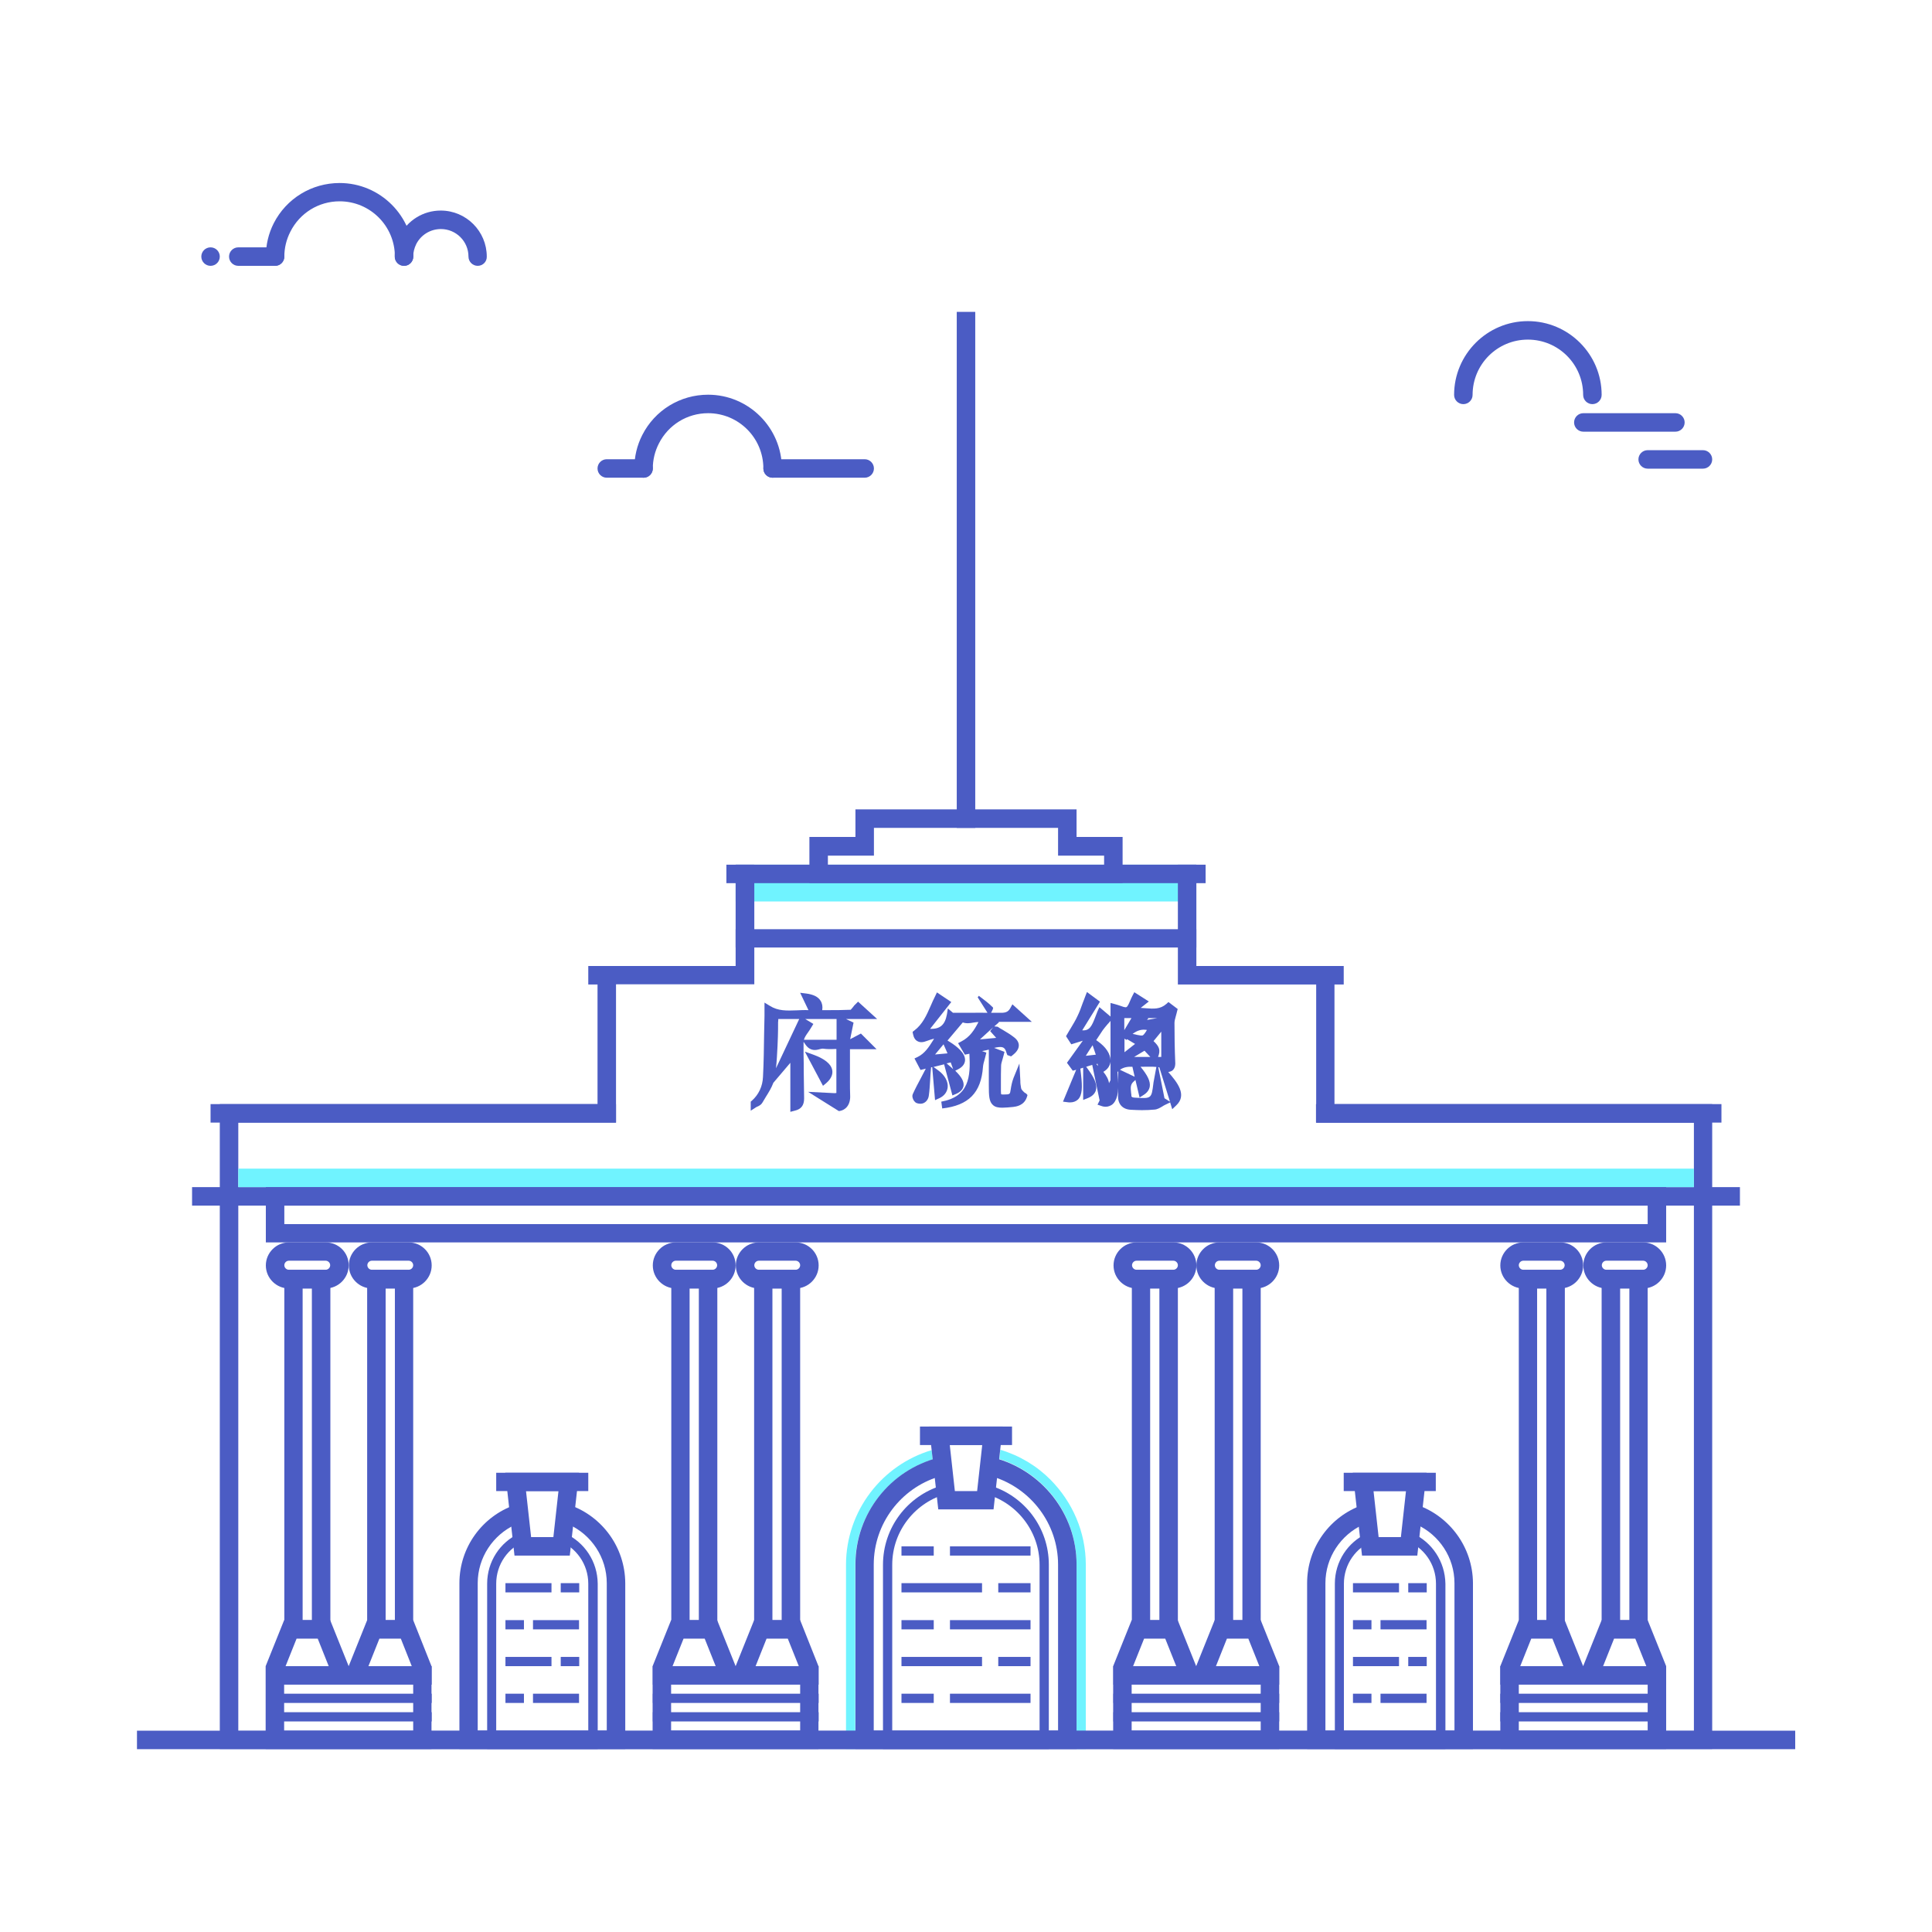 <?xml version="1.0" encoding="utf-8"?>
<!-- Generator: Adobe Illustrator 21.0.0, SVG Export Plug-In . SVG Version: 6.00 Build 0)  -->
<svg version="1.1" id="图层_1" xmlns="http://www.w3.org/2000/svg" xmlns:xlink="http://www.w3.org/1999/xlink" x="0px" y="0px"
	 viewBox="0 0 1024 1024" style="enable-background:new 0 0 1024 1024;" xml:space="preserve">
<style type="text/css">
	.st0{fill:#70F3FF;}
	.st1{fill:#4B5CC4;}
</style>
<g>
	<g>
		<path class="st0" d="M493.8,768.6l0.5,4.9c-23.7,7.5-41,29.7-41,55.9V927h-4.9v-97.7C448.5,800.6,467.6,776.4,493.8,768.6z"/>
	</g>
	<g>
		<path class="st0" d="M575.5,829.4V927h-4.9v-97.7c0-16.2-6.5-30.9-17.1-41.5c-6.6-6.6-14.7-11.6-23.8-14.5l0.5-4.9
			c10.3,3.1,19.4,8.6,26.7,16C568.3,796,575.5,811.8,575.5,829.4z"/>
	</g>
	<g>
		<rect x="389.9" y="458.3" class="st0" width="244.1" height="19.5"/>
	</g>
	<g>
		<rect x="72.6" y="917.3" class="st1" width="878.9" height="9.8"/>
	</g>
	<g>
		<path class="st1" d="M844,214.2c-2.7,0-4.9-2.2-4.9-4.9c0-16.2-13.1-29.3-29.3-29.3c-16.2,0-29.3,13.1-29.3,29.3
			c0,2.7-2.2,4.9-4.9,4.9s-4.9-2.2-4.9-4.9c0-21.5,17.5-39.1,39.1-39.1c21.5,0,39.1,17.5,39.1,39.1C848.9,212,846.7,214.2,844,214.2
			z"/>
	</g>
	<g>
		<g>
			<path d="M839.1,226.4c-1.3,0-2.4-1.1-2.4-2.4c0-1.3,1.1-2.4,2.4-2.4H888c1.3,0,2.4,1.1,2.4,2.4c0,1.3-1.1,2.4-2.4,2.4H839.1z"/>
		</g>
		<g>
			<path class="st1" d="M888,219h-48.8c-2.7,0-4.9,2.2-4.9,4.9c0,2.7,2.2,4.9,4.9,4.9H888c2.7,0,4.9-2.2,4.9-4.9
				C892.9,221.2,890.7,219,888,219L888,219z"/>
		</g>
	</g>
	<g>
		<g>
			<path d="M873.3,245.9c-1.3,0-2.4-1.1-2.4-2.4s1.1-2.4,2.4-2.4h29.3c1.3,0,2.4,1.1,2.4,2.4s-1.1,2.4-2.4,2.4H873.3z"/>
		</g>
		<g>
			<path class="st1" d="M902.6,238.6h-29.3c-2.7,0-4.9,2.2-4.9,4.9s2.2,4.9,4.9,4.9h29.3c2.7,0,4.9-2.2,4.9-4.9
				S905.3,238.6,902.6,238.6L902.6,238.6z"/>
		</g>
	</g>
	<g>
		<g>
			<path class="st1" d="M214.2,140.9c-2.7,0-4.9-2.2-4.9-4.9c0-16.2-13.1-29.3-29.3-29.3c-11.1,0-21.1,6.2-26.1,16.1
				c-2.1,4.1-3.2,8.6-3.2,13.2c0,2.7-2.2,4.9-4.9,4.9c-2.7,0-4.9-2.2-4.9-4.9c0-6.2,1.4-12.2,4.2-17.7C151.8,105.2,165.2,97,180,97
				c21.5,0,39.1,17.5,39.1,39.1C219,138.7,216.9,140.9,214.2,140.9z"/>
		</g>
		<g>
			<path class="st1" d="M253.2,140.9c-2.7,0-4.9-2.2-4.9-4.9c0-8.1-6.6-14.6-14.6-14.6c-5.6,0-10.6,3.1-13.1,8
				c-1,2.1-1.6,4.3-1.6,6.6c0,2.7-2.2,4.9-4.9,4.9c-2.7,0-4.9-2.2-4.9-4.9c0-3.8,0.9-7.6,2.6-11c4.2-8.2,12.5-13.4,21.8-13.4
				c13.5,0,24.4,11,24.4,24.4C258.1,138.7,255.9,140.9,253.2,140.9z"/>
		</g>
		<g>
			<g>
				<path d="M126.3,138.5c-1.3,0-2.4-1.1-2.4-2.4s1.1-2.4,2.4-2.4h19.5c1.3,0,2.4,1.1,2.4,2.4s-1.1,2.4-2.4,2.4H126.3z"/>
			</g>
			<g>
				<path class="st1" d="M145.8,131.1h-19.5c-2.7,0-4.9,2.2-4.9,4.9s2.2,4.9,4.9,4.9h19.5c2.7,0,4.9-2.2,4.9-4.9
					S148.5,131.1,145.8,131.1L145.8,131.1z"/>
			</g>
		</g>
		<g>
			<g>
				<circle cx="111.6" cy="136" r="2.4"/>
			</g>
			<g>
				<path class="st1" d="M111.6,131.1c-2.7,0-4.9,2.2-4.9,4.9s2.2,4.9,4.9,4.9c2.7,0,4.9-2.2,4.9-4.9S114.3,131.1,111.6,131.1
					L111.6,131.1z"/>
			</g>
		</g>
	</g>
	<g>
		<g>
			<path class="st1" d="M624.3,468.1V512v9.8h9.8h63.5v63.5v9.8h9.8h190.4v322.3H126.3V595h190.4h9.8v-9.8v-63.5h63.5h9.8V512v-43.9
				H624.3 M634.1,458.3H389.9V512h-73.2v73.2H116.5V927h791V585.2H707.3V512h-73.2V458.3L634.1,458.3z"/>
		</g>
	</g>
	<g>
		<g>
			<path class="st1" d="M560.8,438.8v4.9v9.8h9.8h14.6v4.9H438.8v-4.9h14.6h9.8v-9.8v-4.9H560.8 M570.6,429H453.4v14.6H429v24.4h166
				v-24.4h-24.4V429L570.6,429z"/>
		</g>
	</g>
	<g>
		<polygon class="st1" points="516.9,165.3 507.1,165.3 507.1,438.8 516.9,438.8 516.9,165.3 		"/>
	</g>
	<g>
		<polygon class="st1" points="634.1,492.5 389.9,492.5 389.9,502.2 634.1,502.2 634.1,492.5 		"/>
	</g>
	<g>
		<g>
			<rect x="104.3" y="631.6" width="815.4" height="4.9"/>
		</g>
		<g>
			<polygon class="st1" points="922.2,629.2 101.8,629.2 101.8,639 922.2,639 922.2,629.2 			"/>
		</g>
	</g>
	<g>
		<rect x="126.3" y="619.4" class="st0" width="771.5" height="9.8"/>
	</g>
	<g>
		<g>
			<rect x="700" y="587.7" width="210" height="4.9"/>
		</g>
		<g>
			<polygon class="st1" points="912.4,585.2 697.5,585.2 697.5,595 912.4,595 912.4,585.2 			"/>
		</g>
	</g>
	<g>
		<g>
			<rect x="700" y="514.4" width="9.8" height="4.9"/>
		</g>
		<g>
			<polygon class="st1" points="712.2,512 697.5,512 697.5,521.8 712.2,521.8 712.2,512 			"/>
		</g>
	</g>
	<g>
		<g>
			<rect x="626.7" y="460.7" width="9.8" height="4.9"/>
		</g>
		<g>
			<polygon class="st1" points="639,458.3 624.3,458.3 624.3,468.1 639,468.1 639,458.3 			"/>
		</g>
	</g>
	<g>
		<g>
			<rect x="387.5" y="460.7" width="9.8" height="4.9"/>
		</g>
		<g>
			<polygon class="st1" points="399.7,458.3 385,458.3 385,468.1 399.7,468.1 399.7,458.3 			"/>
		</g>
	</g>
	<g>
		<g>
			<rect x="314.2" y="514.4" width="9.8" height="4.9"/>
		</g>
		<g>
			<polygon class="st1" points="326.5,512 311.8,512 311.8,521.8 326.5,521.8 326.5,512 			"/>
		</g>
	</g>
	<g>
		<g>
			<rect x="114.1" y="587.7" width="210" height="4.9"/>
		</g>
		<g>
			<polygon class="st1" points="326.5,585.2 111.6,585.2 111.6,595 326.5,595 326.5,585.2 			"/>
		</g>
	</g>
	<g>
		<g>
			<path class="st1" d="M873.3,639v9.8H150.7V639H873.3 M883.1,629.2H140.9v29.3h742.2V629.2L883.1,629.2z"/>
		</g>
	</g>
	<g>
		<g>
			<path class="st1" d="M172.6,668.2c1.3,0,2.4,1.1,2.4,2.4c0,1.3-1.1,2.4-2.4,2.4h-19.5c-1.3,0-2.4-1.1-2.4-2.4
				c0-1.3,1.1-2.4,2.4-2.4H172.6 M172.6,658.5h-19.5c-6.7,0-12.2,5.5-12.2,12.2c0,6.7,5.5,12.2,12.2,12.2h19.5
				c6.7,0,12.2-5.5,12.2-12.2C184.9,663.9,179.4,658.5,172.6,658.5L172.6,658.5z"/>
		</g>
		<g>
			<path class="st1" d="M165.3,682.9v175.8h-4.9V682.9H165.3 M175.1,673.1h-24.4v195.3h24.4V673.1L175.1,673.1z"/>
		</g>
		<g>
			<path class="st1" d="M212.4,868.4L219,885v32.3h-68.4V885l6.6-16.5h11.2l7.3,18.3h18.1l7.3-18.3H212.4 M219,858.7h-24.4
				l-9.8,24.4l-9.8-24.4h-24.4l-9.8,24.4V927h87.9v-43.9L219,858.7L219,858.7z"/>
		</g>
		<g>
			<path class="st1" d="M216.6,668.2c1.3,0,2.4,1.1,2.4,2.4c0,1.3-1.1,2.4-2.4,2.4h-19.5c-1.3,0-2.4-1.1-2.4-2.4
				c0-1.3,1.1-2.4,2.4-2.4H216.6 M216.6,658.5h-19.5c-6.7,0-12.2,5.5-12.2,12.2c0,6.7,5.5,12.2,12.2,12.2h19.5
				c6.7,0,12.2-5.5,12.2-12.2C228.8,663.9,223.3,658.5,216.6,658.5L216.6,658.5z"/>
		</g>
		<g>
			<path class="st1" d="M209.3,682.9v175.8h-4.9V682.9H209.3 M219,673.1h-24.4v195.3H219V673.1L219,673.1z"/>
		</g>
		<g>
			<polygon class="st1" points="228.8,883.1 140.9,883.1 140.9,892.9 228.8,892.9 228.8,883.1 			"/>
		</g>
		<g>
			<rect x="140.9" y="897.7" class="st1" width="87.9" height="4.9"/>
		</g>
		<g>
			<rect x="140.9" y="907.5" class="st1" width="87.9" height="4.9"/>
		</g>
	</g>
	<g>
		<g>
			<path class="st1" d="M377.7,668.2c1.3,0,2.4,1.1,2.4,2.4c0,1.3-1.1,2.4-2.4,2.4h-19.5c-1.3,0-2.4-1.1-2.4-2.4
				c0-1.3,1.1-2.4,2.4-2.4H377.7 M377.7,658.5h-19.5c-6.7,0-12.2,5.5-12.2,12.2c0,6.7,5.5,12.2,12.2,12.2h19.5
				c6.7,0,12.2-5.5,12.2-12.2C389.9,663.9,384.5,658.5,377.7,658.5L377.7,658.5z"/>
		</g>
		<g>
			<path class="st1" d="M370.4,682.9v175.8h-4.9V682.9H370.4 M380.2,673.1h-24.4v195.3h24.4V673.1L380.2,673.1z"/>
		</g>
		<g>
			<path class="st1" d="M417.5,868.4l6.6,16.5v32.3h-68.4V885l6.6-16.5h11.2l7.3,18.3H399l7.3-18.3H417.5 M424.1,858.7h-24.4
				l-9.8,24.4l-9.8-24.4h-24.4l-9.8,24.4V927h87.9v-43.9L424.1,858.7L424.1,858.7z"/>
		</g>
		<g>
			<path class="st1" d="M421.7,668.2c1.3,0,2.4,1.1,2.4,2.4c0,1.3-1.1,2.4-2.4,2.4h-19.5c-1.3,0-2.4-1.1-2.4-2.4
				c0-1.3,1.1-2.4,2.4-2.4H421.7 M421.7,658.5h-19.5c-6.7,0-12.2,5.5-12.2,12.2c0,6.7,5.5,12.2,12.2,12.2h19.5
				c6.7,0,12.2-5.5,12.2-12.2C433.9,663.9,428.4,658.5,421.7,658.5L421.7,658.5z"/>
		</g>
		<g>
			<path class="st1" d="M414.3,682.9v175.8h-4.9V682.9H414.3 M424.1,673.1h-24.4v195.3h24.4V673.1L424.1,673.1z"/>
		</g>
		<g>
			<polygon class="st1" points="433.9,883.1 346,883.1 346,892.9 433.9,892.9 433.9,883.1 			"/>
		</g>
		<g>
			<rect x="346" y="897.7" class="st1" width="87.9" height="4.9"/>
		</g>
		<g>
			<rect x="346" y="907.5" class="st1" width="87.9" height="4.9"/>
		</g>
	</g>
	<g>
		<g>
			<path class="st1" d="M621.9,668.2c1.3,0,2.4,1.1,2.4,2.4c0,1.3-1.1,2.4-2.4,2.4h-19.5c-1.3,0-2.4-1.1-2.4-2.4
				c0-1.3,1.1-2.4,2.4-2.4H621.9 M621.9,658.5h-19.5c-6.7,0-12.2,5.5-12.2,12.2c0,6.7,5.5,12.2,12.2,12.2h19.5
				c6.7,0,12.2-5.5,12.2-12.2C634.1,663.9,628.6,658.5,621.9,658.5L621.9,658.5z"/>
		</g>
		<g>
			<path class="st1" d="M614.5,682.9v175.8h-4.9V682.9H614.5 M624.3,673.1h-24.4v195.3h24.4V673.1L624.3,673.1z"/>
		</g>
		<g>
			<path class="st1" d="M661.6,868.4l6.6,16.5v32.3h-68.4V885l6.6-16.5h11.2l7.3,18.3h18.1l7.3-18.3H661.6 M668.2,858.7h-24.4
				l-9.8,24.4l-9.8-24.4h-24.4l-9.8,24.4V927H678v-43.9L668.2,858.7L668.2,858.7z"/>
		</g>
		<g>
			<path class="st1" d="M665.8,668.2c1.3,0,2.4,1.1,2.4,2.4c0,1.3-1.1,2.4-2.4,2.4h-19.5c-1.3,0-2.4-1.1-2.4-2.4
				c0-1.3,1.1-2.4,2.4-2.4H665.8 M665.8,658.5h-19.5c-6.7,0-12.2,5.5-12.2,12.2c0,6.7,5.5,12.2,12.2,12.2h19.5
				c6.7,0,12.2-5.5,12.2-12.2C678,663.9,672.5,658.5,665.8,658.5L665.8,658.5z"/>
		</g>
		<g>
			<path class="st1" d="M658.5,682.9v175.8h-4.9V682.9H658.5 M668.2,673.1h-24.4v195.3h24.4V673.1L668.2,673.1z"/>
		</g>
		<g>
			<polygon class="st1" points="678,883.1 590.1,883.1 590.1,892.9 678,892.9 678,883.1 			"/>
		</g>
		<g>
			<rect x="590.1" y="897.7" class="st1" width="87.9" height="4.9"/>
		</g>
		<g>
			<rect x="590.1" y="907.5" class="st1" width="87.9" height="4.9"/>
		</g>
	</g>
	<g>
		<g>
			<path class="st1" d="M826.9,668.2c1.3,0,2.4,1.1,2.4,2.4c0,1.3-1.1,2.4-2.4,2.4h-19.5c-1.3,0-2.4-1.1-2.4-2.4
				c0-1.3,1.1-2.4,2.4-2.4H826.9 M826.9,658.5h-19.5c-6.7,0-12.2,5.5-12.2,12.2c0,6.7,5.5,12.2,12.2,12.2h19.5
				c6.7,0,12.2-5.5,12.2-12.2C839.1,663.9,833.7,658.5,826.9,658.5L826.9,658.5z"/>
		</g>
		<g>
			<path class="st1" d="M819.6,682.9v175.8h-4.9V682.9H819.6 M829.4,673.1H805v195.3h24.4V673.1L829.4,673.1z"/>
		</g>
		<g>
			<path class="st1" d="M866.7,868.4l6.6,16.5v32.3H805V885l6.6-16.5h11.2l7.3,18.3h18.1l7.3-18.3H866.7 M873.3,858.7h-24.4
				l-9.8,24.4l-9.8-24.4H805l-9.8,24.4V927h87.9v-43.9L873.3,858.7L873.3,858.7z"/>
		</g>
		<g>
			<path class="st1" d="M870.9,668.2c1.3,0,2.4,1.1,2.4,2.4c0,1.3-1.1,2.4-2.4,2.4h-19.5c-1.3,0-2.4-1.1-2.4-2.4
				c0-1.3,1.1-2.4,2.4-2.4H870.9 M870.9,658.5h-19.5c-6.7,0-12.2,5.5-12.2,12.2c0,6.7,5.5,12.2,12.2,12.2h19.5
				c6.7,0,12.2-5.5,12.2-12.2C883.1,663.9,877.6,658.5,870.9,658.5L870.9,658.5z"/>
		</g>
		<g>
			<path class="st1" d="M863.6,682.9v175.8h-4.9V682.9H863.6 M873.3,673.1h-24.4v195.3h24.4V673.1L873.3,673.1z"/>
		</g>
		<g>
			<polygon class="st1" points="883.1,883.1 795.2,883.1 795.2,892.9 883.1,892.9 883.1,883.1 			"/>
		</g>
		<g>
			<rect x="795.2" y="897.7" class="st1" width="87.9" height="4.9"/>
		</g>
		<g>
			<rect x="795.2" y="907.5" class="st1" width="87.9" height="4.9"/>
		</g>
	</g>
	<g>
		<path class="st1" d="M526.6,772.6v7.9c0,0.7,0,1.5-0.2,2.2c19.9,6.2,34.4,24.8,34.4,46.6v87.9h-97.7v-87.9
			c0-21.9,14.5-40.5,34.4-46.6c-0.1-0.7-0.2-1.5-0.2-2.2v-7.9c-25.3,6.5-43.9,29.4-43.9,56.7V927h117.2v-97.7
			C570.6,802.1,551.9,779.1,526.6,772.6z"/>
	</g>
	<g>
		<path class="st1" d="M751.3,797.7v7.2c0,1.1-0.1,2.1-0.3,3.2c11.7,5.4,19.9,17.3,19.9,31v78.1h-68.4v-78.1
			c0-13.7,8.2-25.6,19.9-31c-0.2-1-0.3-2.1-0.3-3.2v-7.2c-17.1,6-29.3,22.3-29.3,41.4V927h87.9v-87.9
			C780.6,820,768.3,803.7,751.3,797.7z"/>
	</g>
	<g>
		<path class="st1" d="M302,797.7v7.2c0,1.1-0.1,2.1-0.3,3.2c11.7,5.4,19.9,17.3,19.9,31v78.1h-68.4v-78.1c0-13.7,8.2-25.6,19.9-31
			c-0.2-1-0.3-2.1-0.3-3.2v-7.2c-17.1,6-29.3,22.3-29.3,41.4V927h87.9v-87.9C331.3,820,319.1,803.7,302,797.7z"/>
	</g>
	<g>
		<g>
			<path class="st1" d="M296,790.3l-2.7,24.4h-11.8l-2.7-24.4H296 M306.9,780.6h-39.1l4.9,43.9H302L306.9,780.6L306.9,780.6z"/>
		</g>
	</g>
	<g>
		<polygon class="st1" points="311.8,780.6 263,780.6 263,790.3 311.8,790.3 311.8,780.6 		"/>
	</g>
	<g>
		<g>
			<path class="st1" d="M520.6,765.9l-2.7,24.4h-11.8l-2.7-24.4H520.6 M531.5,756.1h-39.1l4.9,43.9h29.3L531.5,756.1L531.5,756.1z"
				/>
		</g>
	</g>
	<g>
		<polygon class="st1" points="536.4,756.1 487.6,756.1 487.6,765.9 536.4,765.9 536.4,756.1 		"/>
	</g>
	<g>
		<g>
			<path class="st1" d="M745.2,790.3l-2.7,24.4h-11.8l-2.7-24.4H745.2 M756.1,780.6h-39.1l4.9,43.9h29.3L756.1,780.6L756.1,780.6z"
				/>
		</g>
	</g>
	<g>
		<polygon class="st1" points="761,780.6 712.2,780.6 712.2,790.3 761,790.3 761,780.6 		"/>
	</g>
	<g>
		<g>
			<path class="st1" d="M464.6,556.1l-8.3-8.3l-5.7,3l1.8-8.8l-4-1.9h16.5l-10.1-9.2l-1.2,1.2c-0.6,0.5-1.1,1.1-1.5,1.7
				c-0.4,0.5-1.1,1.3-1.2,1.4c-4.2,0.2-8.3,0.2-12.7,0.2l-2.4,0c0.3-1.9,0-3.6-0.9-5c-1.3-2.1-3.8-3.3-7.5-3.8l-3.3-0.4l4.4,9.2
				c-2.1-0.1-4.2,0-6.2,0.1c-5.3,0.2-9.9,0.4-14.3-2.4l-2.8-1.7l0,4.8c0,0.8,0,1.6,0,2.3c-0.1,3.1-0.1,6.2-0.2,9.3
				c-0.1,7.5-0.2,15.4-0.6,23c-0.2,5-2.3,9.4-5.9,12.6l-0.6,0.5v4.8l2.8-1.8c0.3-0.2,0.5-0.3,0.8-0.4c0.9-0.4,2-1,2.6-2.1
				c0.6-1,1.2-2,1.8-3c1.5-2.4,3-4.8,4-7.5l9-10.6v26l2.3-0.6c3.5-0.8,5-2.9,5-6.5c-0.1-4.8-0.1-9.5-0.2-14.3c0-3,0-6-0.1-9
				c0-1.9,0-3.8,0-5.7l0-1l1.2,1.7c2.5,3.4,5.5,2.7,7.3,2.2c0.7-0.2,1.3-0.3,1.7-0.3c2.1,0.3,4.1,0.3,6.3,0.2c0.3,0,0.6,0,0.9,0l0,5
				c0,6,0,11.9,0,17.7c0,0.4,0,0.5,0,0.6c-0.1,0-0.4,0.1-1.1,0.1l-13.9-0.7l16.3,10.2l0.7-0.1c2.7-0.5,5.6-3,5.3-8.4
				c-0.1-2.3-0.1-4.6-0.1-6.9l0-17.4H464.6z M412.5,540.1h11.1l-12.3,26.1c0.4-3.9,0.6-7.8,0.8-11.7c0.1-1.7,0.1-3.4,0.2-5.1
				c0.1-2.5,0.1-5,0.1-7.6C412.5,541.3,412.5,540.7,412.5,540.1z M426.1,551.1c0.3-1.2,1.2-2.6,2.3-4.1c0.6-0.9,1.3-1.9,1.8-2.8
				l0.9-1.5l-4.3-2.6h16.6v11H426.1z"/>
		</g>
		<g>
			<path class="st1" d="M438,574c3.1-2.7,3.4-5.2,3.1-6.8c-0.6-3.3-4-6-10-8.2l-4.5-1.6l9.6,18.1L438,574z"/>
		</g>
	</g>
	<g>
		<path class="st1" d="M542.6,578.7c-0.5-0.5-1-1-1.2-1.4c-0.2-0.4-0.3-1.2-0.4-1.9l-0.1-0.6c-0.1-0.7-0.1-1.3-0.1-2l-0.5-9.1
			l-3.1,7.6c-0.8,2.1-1.2,4.1-1.5,6.1l-0.2,1.1c-0.2,1.4-0.6,1.6-3.2,1.6h-0.9c-0.6,0-0.7-0.1-0.7-0.1c-0.1-0.1-0.2-0.5-0.2-1.8
			c0-1.5,0-3,0-4.5c0-2.9,0-5.9,0.1-8.8c0-1.1,0.4-2.2,0.8-3.6c0.2-0.7,0.4-1.4,0.6-2.2l0.4-1.6l-5.5-2.1c4.1-0.9,5.7-0.8,6.6,2.7
			l0.4,1.1l2,0.7l0.9-0.7c1.4-1.1,3.2-2.9,3.2-5.1c0-1.5-0.8-3-2.5-4.3c-1.9-1.5-4.1-2.8-6.1-4c-0.9-0.5-1.8-1-2.6-1.6l-1.8-0.2
			l2.5-2.2l-0.3-0.2h17.7l-10.3-9.3l-1.1,2c-1.3,2.4-3,2.6-6.3,2.5c-1.3,0-2.6,0-3.9,0c0.7-1.3,1.3-2.5,1-2.8
			c-2.2-2.3-4.9-4.2-7.5-6.2c-0.2,0.3-0.4,0.5-0.6,0.8c1.6,2.6,3.3,5.1,5.2,8.2c-2.9,0-5.8-0.1-8.8,0l-9.5,0l-2.7-2.3l-0.5,3.1
			c-1,5.5-3.5,7.9-8.9,7.7l11.2-14.2l-7.6-5.1l-0.9,1.9c-0.9,1.7-1.6,3.4-2.4,5.2c-2.2,5-4.3,9.8-8.7,13.1l-0.9,0.7l0.2,1.1
			c0.4,2,1.2,3.3,2.5,3.9c1.3,0.7,2.9,0.6,4.9-0.2c1.2-0.5,2.4-0.8,3.8-1.2c-0.1,0.2-0.3,0.4-0.4,0.7c-2.4,3.8-4.5,7.1-8.3,9
			l-1.7,0.8l3.2,6.1l2.8-0.7l-2.5,4.8c-1.6,3-3.1,5.8-4.4,8.7c-0.3,0.7-0.3,1.5,0.1,2.5c0.2,0.6,0.9,1.9,2.1,2.3
			c0.6,0.2,1.2,0.3,1.8,0.3c0.8,0,1.6-0.2,2.2-0.6c1.2-0.7,2.1-2.1,2.3-3.7c0.4-2.7,0.5-5.3,0.7-8.1c0.1-1.1,0.1-2.3,0.2-3.4
			l0.3-3.5l0.6-0.1l1.5,17.5l2.4-1.1c2.5-1.2,4-3.2,4.3-5.7c0.3-3.1-1.6-6.5-4.9-8.9l-2.6-1.9l5.6-1.4l4.4,16.5l1.9-0.8
			c2.4-1,3.7-2.5,4-4.3c0.3-2.2-1-4.7-4.4-8l1.4-0.7c3-1.5,3.7-3.4,3.8-4.8c0.2-3.8-4.3-7.4-8-9.7l-1.3-0.8l8.1-9.6
			c1.9,0.7,3.9,0.4,5.5,0.1c1.1-0.2,2-0.3,2.8-0.3c-2.2,4.3-4.6,8-9.1,10.3l-1.7,0.9l3.6,6.1l2.4-0.5c0.7,12.4-0.2,22.7-14.9,25.4
			l0.5,3.6c14-1.6,20.6-8.3,21.6-22c0.1-1.2,0.4-2.4,0.8-3.7c0.2-0.7,0.4-1.5,0.6-2.3l0.4-1.6l-2.3-0.8c1.2-0.2,2.4-0.5,3.6-0.8v19
			c0,5.3,0.1,8.6,2.2,10.4c1.2,1.1,2.8,1.4,5,1.4c1.6,0,3.5-0.2,5.7-0.4c1.4-0.2,5.8-0.6,7.3-5.3l0.3-1l-0.7-0.8
			C543.2,579.3,542.9,579,542.6,578.7z M503.9,563.1l1.3,3.6c-0.4-0.4-0.8-0.8-1.3-1.2l-2.2-1.9L503.9,563.1z M502.2,558.3l-6.6,0.6
			l4.5-5.4L502.2,558.3z M519.4,550.9l7-6.4l-1.6,2l3.2,3.6L519.4,550.9z"/>
	</g>
	<g>
		<path class="st1" d="M619.2,568.2c1.1-0.2,2-0.5,2.6-1.2c1.1-1.2,1.2-2.9,1.1-4c-0.3-7.1-0.4-14.1-0.4-20.8c0-1,0.3-2.2,0.7-3.6
			c0.2-0.8,0.5-1.7,0.7-2.7l0.3-1.1l-4.9-3.7l-1.1,1c-3.3,2.9-6.8,2.6-10.8,2.3c-0.9-0.1-1.9-0.1-2.8-0.2l4.3-3.4l-7.7-4.9l-0.9,1.7
			c-0.5,0.9-0.9,1.9-1.3,2.8c-0.6,1.4-1.3,3.1-2,3.4c-0.6,0.3-2.4-0.4-3.5-0.8c-0.9-0.3-1.8-0.6-2.6-0.8l-2.3-0.6v7.2l-5.9-5l-1,2.2
			c-0.4,1-0.8,2-1.2,3.1c-1.8,4.7-3,7.3-6.9,7l9.4-15.2l-6.9-5.1l-0.9,2.3c-0.4,1.2-0.9,2.3-1.3,3.4c-0.9,2.5-1.7,4.8-2.8,7
			c-1,2.2-2.3,4.3-3.6,6.5c-0.6,1-1.3,2.1-1.9,3.2l-0.6,1l2.8,4.3l6.1-1.9l-8.4,11.7l3.1,4.2l1.8-0.5l-7,16.9l2.4,0.3
			c0.4,0.1,0.9,0.1,1.3,0.1c1.7,0,3.1-0.5,4.2-1.5c2.4-2.3,2.4-6.7,1.7-13l-0.4-3.4l1.5-0.5v17.1l2.5-1c2.2-0.9,3.6-2.2,4.2-4
			c0.8-2.6-0.3-5.8-3.3-10.1l-1.8-2.5l3.2-1l3.9,18.8l0.1-0.1l-1.2,2.4l2.1,0.7c0.8,0.3,1.6,0.4,2.2,0.4c1.5,0,2.6-0.6,3.4-1.1
			c2.6-2,3.7-6.5,3.2-13.3l-0.3-4c0.1-0.1,0.3-0.3,0.4-0.4l0,5.4c0,2.6,0,5.1-0.1,7.5c-0.2,4.5,2.4,7.3,6.8,7.5
			c2.1,0.1,4,0.2,5.8,0.2c2.4,0,4.6-0.1,6.7-0.3c1.6-0.1,3-1,4.2-1.7c0.5-0.3,0.9-0.6,1.4-0.8l2.7-1.3l1.1,3.6l2.1-2
			C629.4,580.3,623.9,573.6,619.2,568.2z M595.9,546v-6.4h3.8L595.9,546z M608.4,539.6h5l-5.5,1l0.7-0.7L608.4,539.6z M611.4,551.8
			l4.1-5v13.4h-1.7C615.2,556.6,614.5,554.7,611.4,551.8z M595.9,550.4l1.1,0.8c0.1-0.1,0.3-0.3,0.4-0.4l4.2,2.5l-5.6,4.4V550.4z
			 M607.9,545.9c-0.7,1.2-1.6,2.6-2.3,2.9c-0.6,0.2-1.8-0.1-3-0.3c-0.7-0.2-1.5-0.4-2.3-0.5C602.7,546.2,605,545.4,607.9,545.9
			C608,545.9,608,545.9,607.9,545.9z M606.6,556.9l3.1,3.3h-8.6L606.6,556.9z M604,581.7l2.2-1.4c1.9-1.2,2.9-2.7,3.2-4.4
			c0.4-2.7-1.1-5.9-4.9-10.5l1.7,0c2.2,0,4.5-0.1,6.7,0.1l-1.4,7.6c-0.1,0.6-0.2,0.9-0.2,1.3c-1,7.9-1,7.9-9.5,7.4
			c-0.5,0-1.1-0.1-1.5-0.2c-0.2-0.1-0.5-0.3-0.6-0.4c0-0.7-0.1-1.3-0.2-2c-0.3-2.8-0.4-4.4,1.4-6l0.9-0.8L604,581.7z M588.6,541.1
			v20.8c-0.1-3.3-2.4-6.9-6.6-9.9l-1-0.7c1.2-1.8,2.3-3.5,3.5-5.3c0.7-1,1.6-2,2.5-3.1c0.5-0.5,1-1.1,1.5-1.7L588.6,541.1z
			 M580.8,559l-5.3,0.6l1-1.6c0.9-1.4,1.7-2.7,2.6-4L580.8,559z M581.7,563.8l0.3,1.2l-0.9-1L581.7,563.8z M584.8,568.1l0.3-0.2
			c2-1.2,3.2-3,3.5-5.1v9.7l-0.8,1.6C587.5,572,586.4,570.1,584.8,568.1z M593.6,567c2-1.4,4.2-1.7,6.6-1.6l1.2,5.3L593.6,567z
			 M617.2,582.1l-3.3-16.5c0.2,0,0.4,0.1,0.6,0.2l5.6,18.1L617.2,582.1z"/>
	</g>
	<g>
		<path class="st1" d="M299.7,812.8c-0.9,1.5-2.1,2.8-3.5,3.8c9.1,3.5,15.6,12.4,15.6,22.8v82.8H263v-82.8
			c0-10.4,6.4-19.2,15.6-22.8c-1.4-1-2.6-2.3-3.5-3.8c-10,4.6-16.9,14.8-16.9,26.6V927h58.6v-87.6
			C316.7,827.6,309.8,817.5,299.7,812.8z"/>
	</g>
	<g>
		<path class="st1" d="M749,812.8c-0.9,1.5-2.1,2.8-3.5,3.8c9.1,3.5,15.6,12.4,15.6,22.8v82.8h-48.8v-82.8
			c0-10.4,6.4-19.2,15.6-22.8c-1.4-1-2.6-2.3-3.5-3.8c-10,4.6-16.9,14.8-16.9,26.6V927h58.6v-87.6C765.9,827.6,759,817.5,749,812.8z
			"/>
	</g>
	<g>
		<path class="st1" d="M524.9,787.4c-0.8,1.6-1.9,3-3.3,4.2c16.9,4.3,29.4,19.7,29.4,37.8v92.8h-78.1v-92.8
			c0-18.2,12.5-33.5,29.4-37.8c-1.4-1.2-2.4-2.5-3.3-4.2c-18,5.5-31,22.2-31,42V927h87.9v-97.7C555.9,809.6,542.9,792.9,524.9,787.4
			z"/>
	</g>
	<g>
		<rect x="267.9" y="839.1" class="st1" width="24.4" height="4.9"/>
	</g>
	<g>
		<rect x="282.5" y="858.7" class="st1" width="24.4" height="4.9"/>
	</g>
	<g>
		<rect x="267.9" y="878.2" class="st1" width="24.4" height="4.9"/>
	</g>
	<g>
		<rect x="282.5" y="897.7" class="st1" width="24.4" height="4.9"/>
	</g>
	<g>
		<rect x="267.9" y="858.7" class="st1" width="9.8" height="4.9"/>
	</g>
	<g>
		<rect x="267.9" y="897.7" class="st1" width="9.8" height="4.9"/>
	</g>
	<g>
		<rect x="297.2" y="839.1" class="st1" width="9.8" height="4.9"/>
	</g>
	<g>
		<rect x="297.2" y="878.2" class="st1" width="9.8" height="4.9"/>
	</g>
	<g>
		<rect x="717.1" y="839.1" class="st1" width="24.4" height="4.9"/>
	</g>
	<g>
		<rect x="731.7" y="858.7" class="st1" width="24.4" height="4.9"/>
	</g>
	<g>
		<rect x="717.1" y="878.2" class="st1" width="24.4" height="4.9"/>
	</g>
	<g>
		<rect x="731.7" y="897.7" class="st1" width="24.4" height="4.9"/>
	</g>
	<g>
		<rect x="717.1" y="858.7" class="st1" width="9.8" height="4.9"/>
	</g>
	<g>
		<rect x="717.1" y="897.7" class="st1" width="9.8" height="4.9"/>
	</g>
	<g>
		<rect x="746.4" y="839.1" class="st1" width="9.8" height="4.9"/>
	</g>
	<g>
		<rect x="746.4" y="878.2" class="st1" width="9.8" height="4.9"/>
	</g>
	<g>
		<rect x="477.8" y="839.1" class="st1" width="42.7" height="4.9"/>
	</g>
	<g>
		<rect x="503.5" y="858.7" class="st1" width="42.7" height="4.9"/>
	</g>
	<g>
		<rect x="477.8" y="878.2" class="st1" width="42.7" height="4.9"/>
	</g>
	<g>
		<rect x="503.5" y="897.7" class="st1" width="42.7" height="4.9"/>
	</g>
	<g>
		<rect x="477.8" y="858.7" class="st1" width="17.1" height="4.9"/>
	</g>
	<g>
		<rect x="503.5" y="819.6" class="st1" width="42.7" height="4.9"/>
	</g>
	<g>
		<rect x="477.8" y="819.6" class="st1" width="17.1" height="4.9"/>
	</g>
	<g>
		<rect x="477.8" y="897.7" class="st1" width="17.1" height="4.9"/>
	</g>
	<g>
		<rect x="529.1" y="839.1" class="st1" width="17.1" height="4.9"/>
	</g>
	<g>
		<rect x="529.1" y="878.2" class="st1" width="17.1" height="4.9"/>
	</g>
	<g>
		<g>
			<path class="st1" d="M409.5,253.2c-2.7,0-4.9-2.2-4.9-4.9c0-16.2-13.1-29.3-29.3-29.3c-11.1,0-21.1,6.2-26.1,16.1
				c-2.1,4.1-3.2,8.6-3.2,13.2c0,2.7-2.2,4.9-4.9,4.9c-2.7,0-4.9-2.2-4.9-4.9c0-6.2,1.4-12.2,4.2-17.7c6.7-13.2,20.1-21.4,34.9-21.4
				c21.5,0,39.1,17.5,39.1,39.1C414.3,251,412.2,253.2,409.5,253.2z"/>
		</g>
		<g>
			<g>
				<path d="M409.5,250.8c-1.3,0-2.4-1.1-2.4-2.4c0-1.3,1.1-2.4,2.4-2.4h48.8c1.3,0,2.4,1.1,2.4,2.4c0,1.3-1.1,2.4-2.4,2.4H409.5z"
					/>
			</g>
			<g>
				<path class="st1" d="M458.3,243.4h-48.8c-2.7,0-4.9,2.2-4.9,4.9s2.2,4.9,4.9,4.9h48.8c2.7,0,4.9-2.2,4.9-4.9
					S461,243.4,458.3,243.4L458.3,243.4z"/>
			</g>
		</g>
		<g>
			<g>
				<path d="M321.6,250.8c-1.3,0-2.4-1.1-2.4-2.4c0-1.3,1.1-2.4,2.4-2.4h19.5c1.3,0,2.4,1.1,2.4,2.4c0,1.3-1.1,2.4-2.4,2.4H321.6z"
					/>
			</g>
			<g>
				<path class="st1" d="M341.1,243.4h-19.5c-2.7,0-4.9,2.2-4.9,4.9s2.2,4.9,4.9,4.9h19.5c2.7,0,4.9-2.2,4.9-4.9
					S343.8,243.4,341.1,243.4L341.1,243.4z"/>
			</g>
		</g>
	</g>
</g>
</svg>
